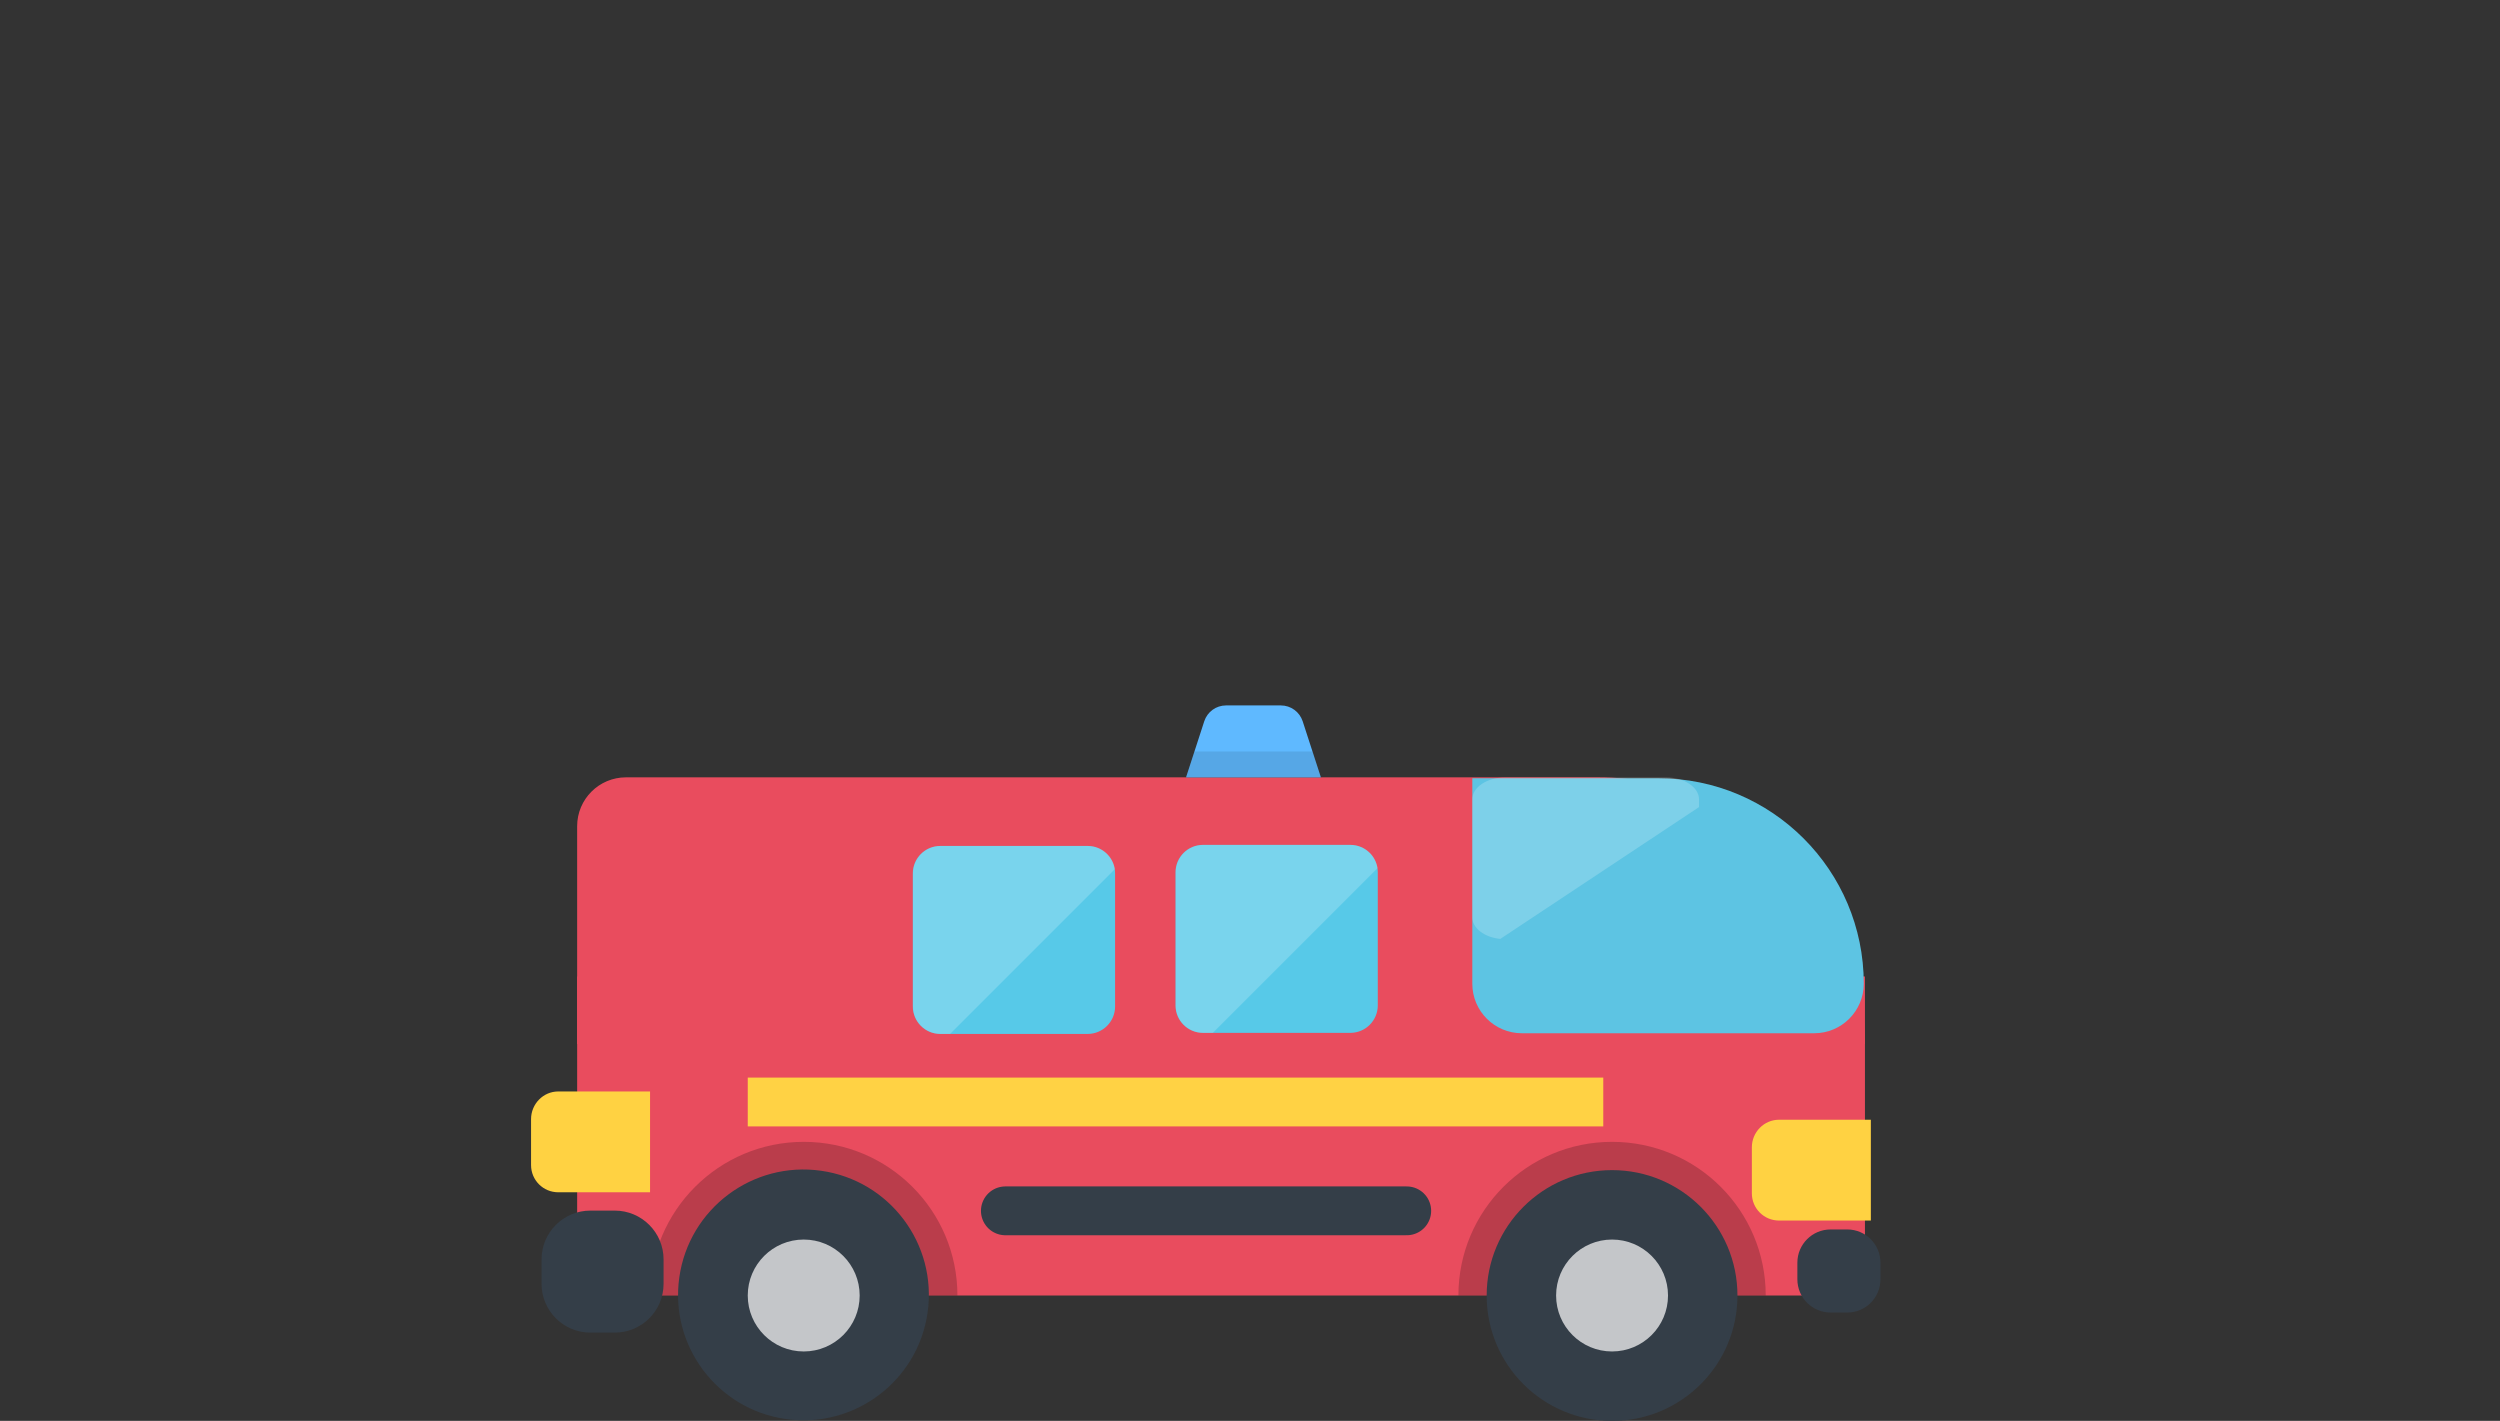 <?xml version="1.0" encoding="utf-8"?>
<!-- Generator: Adobe Illustrator 25.0.1, SVG Export Plug-In . SVG Version: 6.00 Build 0)  -->
<svg version="1.1" id="Calque_1" xmlns="http://www.w3.org/2000/svg" xmlns:xlink="http://www.w3.org/1999/xlink" x="0px" y="0px"
	 viewBox="0 0 512 291" style="enable-background:new 0 0 512 291;" xml:space="preserve">
<rect x="0" y="0" width="512" height="291" fill="#333333" stroke="none"/>
<style type="text/css">
	.st0{fill:#E94C5E;}
	.st1{opacity:0.2;fill:#020203;enable-background:new    ;}
	.st2{fill:#343E48;}
	.st3{fill:#C4C6C9;}
	.st4{fill:#5DC4E3;}
	.st5{fill:#FFD242;}
	.st6{opacity:0.2;fill:#FFFFFF;enable-background:new    ;}
	.st7{fill:none;stroke:#343E48;stroke-width:10;stroke-linecap:round;stroke-miterlimit:10;}
	.st8{fill:none;stroke:#FFD244;stroke-width:10;stroke-miterlimit:10;}
	.st9{fill:#5FB9FF;}
	.st10{opacity:0.1;enable-background:new    ;}
	.st11{fill:#57C9E8;}
</style>
<rect x="118.2" y="199.98" class="st0" width="263.74" height="65.34"/>
<path class="st0" d="M381.94,213.82H118.2V169.2c0-5.52,4.48-10,10-10h199.12C357.49,159.21,381.94,183.66,381.94,213.82
	L381.94,213.82z"/>
<path id="path162_1_" class="st1" d="M298.68,265.32c0-17.39,14.08-31.47,31.47-31.47c17.39,0,31.47,14.08,31.47,31.47H298.68
	L298.68,265.32z"/>
<path id="path162" class="st1" d="M133.14,265.32c0-17.39,14.08-31.47,31.47-31.47s31.47,14.08,31.47,31.47H133.14L133.14,265.32z"
	/>
<ellipse id="circle168" transform="matrix(0.141 -0.99 0.99 0.141 -121.328 390.748)" class="st2" cx="164.61" cy="265.32" rx="25.68" ry="25.68"/>
<circle id="circle170" class="st3" cx="164.6" cy="265.32" r="11.46"/>
<circle id="circle168_1_" class="st2" cx="330.15" cy="265.32" r="25.68"/>
<circle id="circle170_1_" class="st3" cx="330.15" cy="265.32" r="11.46"/>
<path class="st4" d="M301.53,159.39v42.07c0,5.61,4.55,10.15,10.15,10.15h59.87c5.61,0,10.15-4.55,10.15-10.15l0,0
	c0-23.23-18.83-42.07-42.07-42.07H301.53z"/>
<path id="path224" class="st5" d="M364.36,229.32h18.79v20.65h-18.79c-3.1,0-5.58-2.48-5.58-5.58v-9.4
	C358.77,231.88,361.26,229.32,364.36,229.32z"/>
<path class="st2" d="M378.31,268.81h-3.4c-3.76,0-6.81-3.05-6.81-6.81v-3.4c0-3.76,3.05-6.81,6.81-6.81h3.4
	c3.76,0,6.81,3.05,6.81,6.81v3.4C385.12,265.77,382.07,268.81,378.31,268.81z"/>
<path id="path236_1_" class="st6" d="M301.53,187.86v-24.15c0-2.48,3.03-4.5,6.78-4.5h32.87c3.74,0,6.78,2.01,6.78,4.5v1.58
	l-40.7,27C304.01,191.96,301.53,190.1,301.53,187.86L301.53,187.86z"/>
<line class="st7" x1="205.9" y1="247.98" x2="288.1" y2="247.98"/>
<path id="path224_1_" class="st5" d="M114.34,223.53h18.79v20.65h-18.79c-3.1,0-5.58-2.48-5.58-5.58v-9.4
	C108.76,226.1,111.24,223.53,114.34,223.53z"/>
<path class="st2" d="M125.9,272.92h-4.99c-5.52,0-10-4.48-10-10v-4.99c0-5.52,4.48-10,10-10h4.99c5.52,0,10,4.48,10,10v4.99
	C135.9,268.45,131.42,272.92,125.9,272.92z"/>
<line class="st8" x1="153.14" y1="225.69" x2="328.35" y2="225.69"/>
<path id="path184" class="st9" d="M262.32,144.47H251.1c-2.04,0-3.84,1.31-4.47,3.25l-3.73,11.49h27.62l-3.73-11.49
	C266.16,145.79,264.36,144.47,262.32,144.47z"/>
<polygon id="polygon186" class="st10" points="270.52,159.21 268.8,153.9 244.62,153.9 242.9,159.21 "/>
<path id="path180" class="st11" d="M246.36,211.53h30.19c3.1,0,5.62-2.52,5.62-5.62v-27.26c0-3.1-2.52-5.62-5.62-5.62h-30.19
	c-3.1,0-5.62,2.52-5.62,5.62v27.26C240.74,209.02,243.26,211.53,246.36,211.53z"/>
<path id="path236" class="st6" d="M276.59,173.04H246.4c-3.1,0-5.62,2.52-5.62,5.62v27.26c0,3.1,2.52,5.62,5.62,5.62h1.98
	l33.75-33.75C281.71,175.09,279.4,173.04,276.59,173.04L276.59,173.04z"/>
<path id="path180_1_" class="st11" d="M192.56,211.75h30.19c3.1,0,5.62-2.52,5.62-5.62v-27.26c0-3.1-2.52-5.62-5.62-5.62h-30.19
	c-3.1,0-5.62,2.52-5.62,5.62v27.26C186.94,209.23,189.46,211.75,192.56,211.75z"/>
<path id="path236_2_" class="st6" d="M222.79,173.25H192.6c-3.1,0-5.62,2.52-5.62,5.62v27.26c0,3.1,2.52,5.62,5.62,5.62h1.98
	l33.75-33.75C227.91,175.31,225.59,173.25,222.79,173.25L222.79,173.25z"/>
</svg>
